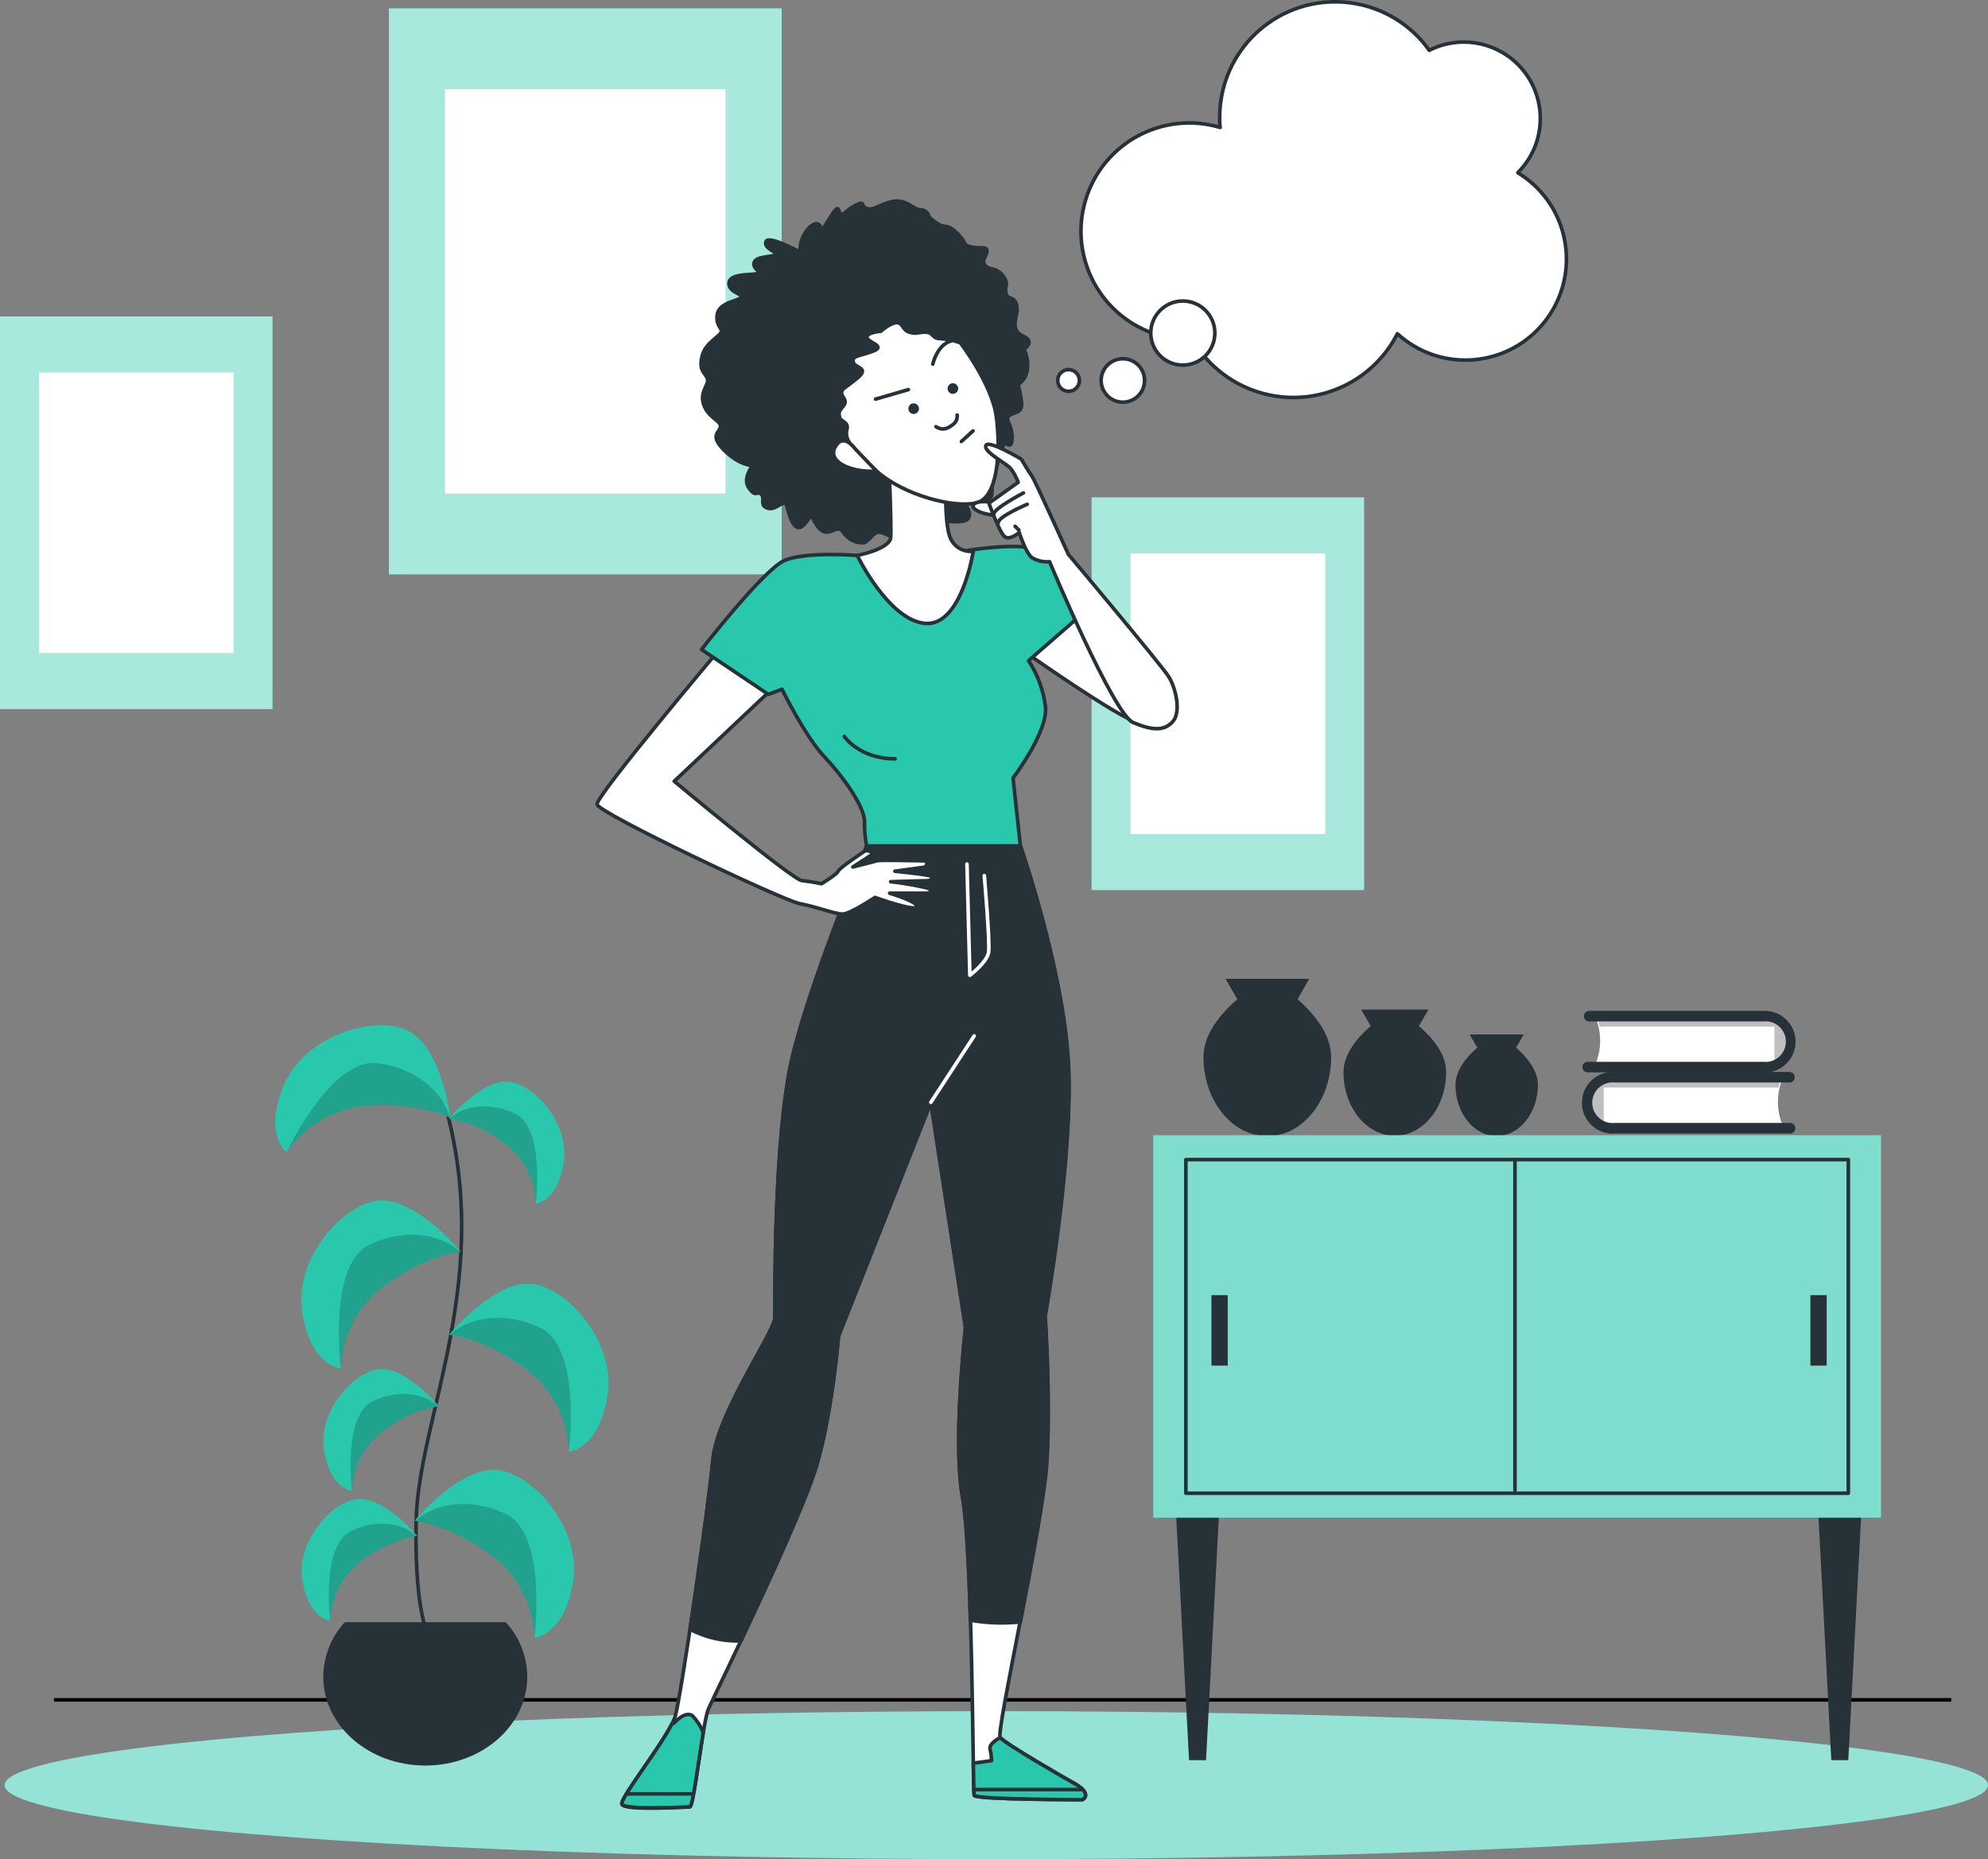 <?xml version="1.0" encoding="iso-8859-1"?>
<!-- Generator: Adobe Illustrator 16.0.0, SVG Export Plug-In . SVG Version: 6.00 Build 0)  -->
<!DOCTYPE svg PUBLIC "-//W3C//DTD SVG 1.1//EN" "http://www.w3.org/Graphics/SVG/1.1/DTD/svg11.dtd">
<svg version="1.1" id="Layer_1" xmlns="http://www.w3.org/2000/svg" xmlns:xlink="http://www.w3.org/1999/xlink" x="0px" y="0px"
	 width="550.72px" height="515.073px" viewBox="139.728 151.807 550.72 515.073"
	 style="enable-background:new 139.728 151.807 550.72 515.073;" xml:space="preserve">
<rect x="139.728" y="151.807" width="550.72" height="515.073" fill="#808080" stroke="none"/>
<g>
	<g id="Floor--inject-3">
		<ellipse style="fill:#29C7AC;" cx="415.728" cy="646.384" rx="274.721" ry="20.496"/>
		<ellipse style="opacity:0.5;fill:#FFFFFF;enable-background:new    ;" cx="415.728" cy="646.384" rx="274.721" ry="20.496"/>
		<line style="fill:none;stroke:#000000;stroke-miterlimit:10;" x1="680.256" y1="622.752" x2="154.672" y2="622.752"/>
	</g>
	<g id="Table--inject-3">
		<path style="fill:#FFFFFF;" d="M581.568,433.28c1.915,4.375,1.915,9.353,0,13.728h48.479c0,0,5.984-1.472,5.984-6.864
			c-0.79-3.029-2.95-5.516-5.84-6.72L581.568,433.28z"/>
		<path style="opacity:0.25;enable-background:new    ;" d="M632.352,434.448c-2.003-0.908-4.212-1.268-6.399-1.04h-4.592h-11.937
			h-23.2c-1.43,0.161-2.873,0.161-4.304,0c0.412,0.902,0.729,1.847,0.944,2.815h48.416v10.465c2.729-0.991,4.612-3.503,4.8-6.4
			c0.073-2.279-1.172-4.396-3.2-5.44L632.352,434.448z"/>
		<path style="fill:#263238;" d="M628.224,448.896H579.52c-0.804,0-1.455-0.652-1.455-1.456c0-0.805,0.651-1.456,1.455-1.456h48.704
			c3.093,0.331,5.869-1.908,6.2-5.001s-1.908-5.868-5.001-6.199c-0.398-0.043-0.8-0.043-1.199,0h-48.271
			c-0.805,0-1.456-0.652-1.456-1.456c0-0.805,0.651-1.456,1.456-1.456h48.271c4.715-0.204,8.702,3.452,8.906,8.167
			c0.203,4.714-3.453,8.701-8.167,8.905c-0.246,0.011-0.493,0.011-0.739,0V448.896z"/>
		<path style="fill:#FFFFFF;" d="M633.696,450.208c-1.913,4.376-1.913,9.352,0,13.728h-48.48c0,0-5.983-1.455-5.983-6.863
			c0.787-3.027,2.949-5.51,5.84-6.704L633.696,450.208z"/>
		<path style="opacity:0.25;enable-background:new    ;" d="M582.896,451.376c2.029-0.914,4.267-1.268,6.479-1.024h4.576h11.936
			l23.216-0.08c1.43,0.169,2.875,0.169,4.305,0c-0.423,0.901-0.745,1.846-0.96,2.816H584v10.48c-2.731-0.988-4.616-3.502-4.8-6.4
			c-0.067-2.273,1.178-4.384,3.2-5.424L582.896,451.376z"/>
		<path style="fill:#263238;" d="M587.04,465.84h48.704c0.809-0.085,1.396-0.809,1.311-1.617c-0.072-0.691-0.619-1.238-1.311-1.311
			H587.04c-3.093,0.331-5.868-1.908-6.199-5.001s1.907-5.868,5-6.199c0.398-0.043,0.801-0.043,1.199,0h48.256
			c0.809,0.085,1.533-0.502,1.617-1.311c0.085-0.809-0.502-1.532-1.311-1.617c-0.102-0.011-0.204-0.011-0.307,0H587.04
			c-4.719-0.289-8.778,3.302-9.067,8.021s3.302,8.778,8.021,9.067c0.349,0.021,0.698,0.021,1.047,0V465.84z"/>
		<path style="fill:#263238;" d="M499.2,428.64l3.2-5.664h-23.185l3.28,5.664c-4.592,4-9.376,9.601-9.376,16
			c0,12.112,7.92,21.937,17.68,21.937s17.681-9.824,17.681-21.937C508.48,438.304,503.696,432.64,499.2,428.64z"/>
		<path style="fill:#263238;" d="M532.8,436.064l2.641-4.561H516.8l2.641,4.561c-3.696,3.199-7.536,7.76-7.536,12.8
			c0,9.744,6.399,17.6,14.224,17.6s14.208-7.904,14.208-17.6C540.384,443.824,536.544,439.28,532.8,436.064z"/>
		<path style="fill:#263238;" d="M559.712,442.064l2.112-3.664h-14.96l2.111,3.664c-2.976,2.575-6.048,6.239-6.048,10.304
			c0,7.824,5.104,14.176,11.408,14.176s11.424-6.4,11.424-14.176C565.76,448.304,562.672,444.64,559.712,442.064z"/>
		<polygon style="fill:#263238;" points="473.824,639.472 469.12,639.472 465.072,562.672 477.872,562.672 		"/>
		<polygon style="fill:#263238;" points="651.744,639.472 647.04,639.472 642.992,562.672 655.792,562.672 		"/>
		<rect x="459.2" y="466.32" style="fill:#29C7AC;" width="201.6" height="105.952"/>
		<rect x="459.2" y="466.32" style="opacity:0.4;fill:#FFFFFF;enable-background:new    ;" width="201.6" height="105.952"/>
		
			<rect x="468.24" y="473.072" style="fill:none;stroke:#263238;stroke-linecap:round;stroke-linejoin:round;" width="183.52" height="92.432"/>
		
			<line style="fill:none;stroke:#263238;stroke-linecap:round;stroke-linejoin:round;" x1="559.408" y1="473.072" x2="559.408" y2="564.672"/>
		<rect x="475.328" y="510.624" style="fill:#263238;" width="4.512" height="19.521"/>
		<rect x="641.248" y="510.624" style="fill:#263238;" width="4.512" height="19.521"/>
	</g>
	<g id="Plant--inject-3">
		<path style="fill:none;stroke:#263238;stroke-linecap:round;stroke-linejoin:round;" d="M259.504,606.8
			c0,0-5.056-4.496-4.496-33.6c0.56-29.104,22.4-67.856,7.296-117.776"/>
		<path style="fill:#29C7AC;" d="M264.544,461.536c0,0-2.24-17.952-10.656-23.552c-8.416-5.601-29.168,0-35.328,14.016
			s0.56,19.072,0.56,19.072c5.016-7.331,13.029-12.056,21.872-12.896C255.568,457.04,264.544,461.536,264.544,461.536z"/>
		<path style="opacity:0.19;enable-background:new    ;" d="M240.992,458.176c13.6-1.056,22.32,2.784,23.424,3.296
			c-2.144-7.264-9.36-13.68-20.064-15.088c-12.896-1.68-25.232,24.688-25.232,24.688
			C224.136,463.741,232.149,459.017,240.992,458.176z"/>
		<path style="fill:#29C7AC;" d="M267.344,498.544c0,0-11.52-13.936-21.632-14.144c-10.112-0.208-24.608,15.647-22.288,30.8
			c2.32,15.151,10.72,15.775,10.72,15.775c0.298-8.875,4.518-17.162,11.52-22.624C257.376,499.584,267.344,498.544,267.344,498.544z
			"/>
		<path style="opacity:0.19;enable-background:new    ;" d="M245.664,508.352c10.928-8.176,20.336-9.6,21.552-9.792
			c-5.728-4.976-15.248-6.512-25.04-1.951c-11.776,5.52-8,34.367-8,34.367C234.466,522.105,238.673,513.82,245.664,508.352z"/>
		<path style="fill:#29C7AC;" d="M264.128,521.6c0,0,11.52-13.936,21.632-14.159c10.112-0.225,24.608,15.663,22.288,30.8
			c-2.32,15.136-10.72,15.792-10.72,15.792c-0.296-8.877-4.516-17.164-11.52-22.624C274.096,522.576,264.128,521.6,264.128,521.6z"
			/>
		<path style="opacity:0.19;enable-background:new    ;" d="M285.808,531.36c-10.928-8.192-20.336-9.601-21.552-9.792
			c5.728-4.977,15.248-6.528,25.024-1.952c11.792,5.504,8,34.368,8,34.368C296.996,545.115,292.794,536.83,285.808,531.36z"/>
		<path style="fill:#29C7AC;" d="M254.592,573.136c0,0,11.52-13.936,21.632-14.144c10.112-0.208,24.608,15.664,22.288,30.8
			c-2.32,15.136-10.72,15.792-10.72,15.792c-0.295-8.881-4.515-17.173-11.52-22.64C264.576,574.176,254.592,573.136,254.592,573.136
			z"/>
		<path style="opacity:0.19;enable-background:new    ;" d="M276.272,582.944c-10.928-8.177-20.336-9.601-21.552-9.776
			c5.728-4.992,15.248-6.528,25.04-1.968c11.776,5.52,8,34.384,8,34.384C287.472,596.709,283.265,588.417,276.272,582.944z"/>
		<path style="fill:#29C7AC;" d="M261.296,541.376c0,0-8.352-10.096-15.664-10.256s-17.84,11.28-16.144,22.32
			c1.696,11.04,7.76,11.424,7.76,11.424c0.215-6.431,3.275-12.433,8.352-16.384C250.155,544.836,255.552,542.394,261.296,541.376z"
			/>
		<path style="opacity:0.19;enable-background:new    ;" d="M245.6,548.48c4.546-3.6,9.9-6.037,15.6-7.104
			c-4.144-3.6-11.04-4.72-18.128-1.408c-8.544,4.032-5.824,24.832-5.824,24.832C237.482,558.393,240.54,552.417,245.6,548.48z"/>
		<path style="fill:#29C7AC;" d="M264.08,461.728c0,0,8.352-10.096,15.68-10.256c7.328-0.16,17.824,11.345,16.144,22.32
			c-1.68,10.976-7.776,11.44-7.776,11.44c-0.208-6.445-3.268-12.466-8.352-16.433C275.214,465.173,269.819,462.742,264.08,461.728z"
			/>
		<path style="opacity:0.19;enable-background:new    ;" d="M279.776,468.8c-4.541-3.605-9.897-6.039-15.6-7.088
			c4.144-3.616,11.04-4.72,18.128-1.424c8.544,4,5.84,24.912,5.84,24.912C287.917,478.765,284.853,472.761,279.776,468.8z"/>
		<path style="fill:#29C7AC;" d="M255.296,577.344c0,0-8.352-10.096-15.68-10.24c-7.328-0.144-17.824,11.345-16.144,22.305
			c1.68,10.96,7.76,11.439,7.76,11.439c0.215-6.43,3.275-12.432,8.352-16.384C244.146,580.818,249.547,578.371,255.296,577.344z"/>
		<path style="opacity:0.19;enable-background:new    ;" d="M239.584,584.464c4.548-3.605,9.909-6.044,15.616-7.104
			c-4.144-3.601-11.056-4.801-18.144-1.408c-8.528,3.983-5.824,24.896-5.824,24.896
			C231.447,594.418,234.507,588.416,239.584,584.464z"/>
		<path style="fill:#263238;stroke:#263238;stroke-linecap:round;stroke-linejoin:round;" d="M235.456,601.744
			c-3.615,4.005-5.636,9.196-5.68,14.592c0,13.313,12.432,24.112,27.76,24.112s27.76-10.8,27.76-24.112
			c-0.044-5.396-2.065-10.587-5.68-14.592H235.456z"/>
	</g>
	<g id="Pictures--inject-3">
		<rect x="247.472" y="154.128" style="fill:#29C7AC;" width="108.8" height="156.8"/>
		<rect x="247.472" y="154.128" style="opacity:0.59;fill:#FFFFFF;enable-background:new    ;" width="108.8" height="156.8"/>
		<rect x="263.008" y="176.528" style="fill:#FFFFFF;" width="77.712" height="112"/>
		<rect x="139.728" y="239.472" style="fill:#29C7AC;" width="75.488" height="108.8"/>
		<rect x="139.728" y="239.472" style="opacity:0.59;fill:#FFFFFF;enable-background:new    ;" width="75.488" height="108.8"/>
		<rect x="150.512" y="255.008" style="fill:#FFFFFF;" width="53.92" height="77.712"/>
		<rect x="442.128" y="289.6" style="fill:#29C7AC;" width="75.488" height="108.8"/>
		<rect x="442.128" y="289.6" style="opacity:0.59;fill:#FFFFFF;enable-background:new    ;" width="75.488" height="108.8"/>
		<rect x="452.912" y="305.136" style="fill:#FFFFFF;" width="53.92" height="77.712"/>
	</g>
	<g id="Character--inject-3">
		<path style="fill:#FFFFFF;stroke:#263238;stroke-linecap:round;stroke-linejoin:round;" d="M560.224,199.616
			c8.272-8.274,8.271-21.688-0.004-29.959c-6.479-6.476-16.386-8.055-24.556-3.913c-10.253-14.395-30.234-17.752-44.629-7.499
			c-8.419,5.997-13.423,15.69-13.436,26.027c0,0.96,0,1.904,0.145,2.848c-15.879-4.729-32.586,4.31-37.314,20.189
			c-4.729,15.879,4.31,32.586,20.188,37.315c2.785,0.83,5.676,1.25,8.582,1.248h0.864c9,15.435,28.81,20.65,44.244,11.65
			c5.358-3.125,9.705-7.724,12.523-13.25c11.423,10.41,29.123,9.589,39.533-1.834c10.41-11.423,9.589-29.123-1.835-39.533
			c-1.328-1.21-2.771-2.291-4.307-3.225V199.616z"/>
		<circle style="fill:#FFFFFF;stroke:#263238;stroke-linecap:round;stroke-linejoin:round;" cx="450.784" cy="257.216" r="6.016"/>
		<path style="fill:#FFFFFF;stroke:#263238;stroke-linecap:round;stroke-linejoin:round;" d="M476.272,244.08
			c0,4.904-3.977,8.88-8.881,8.88c-4.903,0-8.88-3.976-8.88-8.88s3.977-8.88,8.881-8.88l0,0
			C472.297,235.2,476.272,239.176,476.272,244.08z"/>
		<path style="fill:#FFFFFF;stroke:#263238;stroke-linecap:round;stroke-linejoin:round;" d="M438.752,257.216
			c0,1.662-1.347,3.008-3.008,3.008s-3.008-1.347-3.008-3.008c0-1.661,1.347-3.008,3.008-3.008S438.752,255.555,438.752,257.216
			L438.752,257.216z"/>
		<path style="fill:#FFFFFF;stroke:#263238;stroke-linecap:round;stroke-linejoin:round;" d="M379.808,386.176
			c0,0-15.407,36.624-20.607,58.624s-4.8,68-4.8,72s-16,26.4-17.2,39.601c-1.2,13.199-8.8,65.199-10.4,70.8
			c-1.6,5.6-15.2,22.399-14.8,24.399s17.6,0.801,18.8,0.801s3.601-23.601,5.2-27.2c1.6-3.601,25.6-52.4,30-67.601
			c4.4-15.199,6-35.6,6-35.6l25.6-64.8L407.2,519.6c0,0-3.601,31.601-0.8,47.2c2.8,15.601,2.8,81.2,3.199,82.4
			c0.4,1.2,30,1.2,30,1.2s3.2-1.601-2.8-4.801c-1.504-0.8-18.8-10.8-20-12.399c-1.2-1.601,11.601-58.4,12.8-75.601
			C430.8,540.4,429.2,516.4,429.2,516.4s8-44.801,6.399-70.801c-1.6-26-13.199-59.424-13.199-59.424H379.808z"/>
		<path style="fill:#263238;stroke:#263238;stroke-linecap:round;stroke-linejoin:round;" d="M422.4,601.152
			c3.199-16.528,6.688-34.977,7.279-43.553c1.2-17.199-0.399-41.199-0.399-41.199s8-44.801,6.399-70.801
			c-1.6-26-13.279-59.424-13.279-59.424H379.84c0,0-15.439,36.624-20.64,58.624s-4.8,68-4.8,72s-16,26.4-17.2,39.601
			c-0.72,7.855-3.696,29.424-6.32,46.8c4.338,2.282,9.198,3.386,14.096,3.2c7.809-16.528,18.272-39.248,21.024-48.769
			c4.4-15.2,6-35.6,6-35.6l25.6-64.8l9.601,62.399c0,0-3.601,31.601-0.8,47.2c1.088,6.016,1.743,19.504,2.176,33.855
			C413.141,601.48,417.793,601.637,422.4,601.152z"/>
		
			<line style="fill:none;stroke:#FFFFFF;stroke-linecap:round;stroke-linejoin:round;" x1="397.6" y1="457.2" x2="409.6" y2="438.8"/>
		<path style="fill:none;stroke:#FFFFFF;stroke-linecap:round;stroke-linejoin:round;" d="M407.6,391.2L408.4,422
			c0,0,4.8-3.6,5.199-6.4c0.4-2.8-1.199-21.2-1.199-21.2"/>
		<path style="fill:#29C7AC;stroke:#263238;stroke-linecap:round;stroke-linejoin:round;" d="M330.8,652.4
			c0.864,0,2.368-12.416,3.744-20.608c-0.689-1.699-1.688-3.256-2.944-4.592c-2-1.601-5.199,2-5.199,2l-0.561,0.24
			c-3.488,6.911-14.191,20.384-13.84,22.159C312.352,653.376,329.6,652.4,330.8,652.4z"/>
		
			<line style="fill:none;stroke:#263238;stroke-linecap:round;stroke-linejoin:round;" x1="313.6" y1="648.8" x2="331.2" y2="648.8"/>
		<path style="fill:#29C7AC;stroke:#263238;stroke-linecap:round;stroke-linejoin:round;" d="M436.8,645.6
			c-1.504-0.8-18.8-10.8-20-12.399c0,0-3.2,1.6-2.8,3.2c0.248,1.049,0.382,2.122,0.4,3.199l-5.04,0.688
			c0.08,5.264,0.159,8.656,0.239,8.912c0.4,1.2,30,1.2,30,1.2S442.8,648.8,436.8,645.6z"/>
		
			<line style="fill:none;stroke:#263238;stroke-linecap:round;stroke-linejoin:round;" x1="409.6" y1="647.6" x2="439.2" y2="647.6"/>
		<path style="fill:#FFFFFF;stroke:#263238;stroke-linecap:round;stroke-linejoin:round;" d="M339.28,331.456
			c0,0-34.464,40.832-34.16,43.2c0.304,2.368,51.52,26.64,56.16,27.504c4.64,0.864,9.84,2.896,11.872,2.896
			c2.031,0,8.976-4.624,8.976-4.624s11.2,4.049,11.584,2.608s-7.536-3.776-7.536-3.776h10.433c0,0,2.592-0.575,0-1.439
			c-3.343-0.791-6.73-1.373-10.145-1.744l10.433-0.288c0,0,2.896-0.864,0-1.44c-2.896-0.576-9.265-1.168-9.265-1.168l8.384-1.152
			c0,0,1.456-1.744-0.575-1.744c-2.032,0-11.872-0.288-12.801,0C381.712,390.576,376,392,376,392l5.792-3.76
			c0,0-1.744-1.168-2.608-0.576c-0.863,0.592-6.943,4.624-7.248,5.488c-0.304,0.864-4.624,3.488-4.624,3.488
			s-2.896-0.592-5.504-0.88c-2.607-0.288-35.312-27.504-35.312-27.504l30.688-28.944L339.28,331.456z"/>
		<path style="fill:#FFFFFF;stroke:#263238;stroke-linecap:round;stroke-linejoin:round;" d="M422.656,331.744
			c0,0,27.504,19.408,32.432,20.272c4.928,0.864,7.809-8.688,3.2-14.768s-22.88-16.496-22.88-16.496L422.656,331.744z"/>
		<path style="fill:#29C7AC;stroke:#263238;stroke-linecap:round;stroke-linejoin:round;" d="M377.2,305.696
			c0,0-14.48-1.168-20.256,1.44c-5.776,2.608-22.88,24.608-22.88,24.608l18.527,12.448l3.76-1.44c0,0,6.4,13.024,11.584,18.528
			c5.185,5.504,11.297,13.888,11.297,18.24c-0.053,2.233,0.141,4.465,0.575,6.656H422.4l-2.032-18.816c0,0,9.6-12.672,8.992-19.616
			c-0.551-4.607-2.155-9.025-4.688-12.912l14.512-12.64c0,0-4.911-15.632-10.991-17.952c-6.08-2.32-19.984,0-19.984,0
			S387.92,308.88,377.2,305.696z"/>
		<path style="fill:none;stroke:#263238;stroke-linecap:round;stroke-linejoin:round;" d="M373.616,355.84
			c0,0,4.144,6.192,14.063,6.192"/>
		<path style="fill:#263238;stroke:#263238;stroke-linecap:round;stroke-linejoin:round;" d="M361.504,221.744
			c0,0-8.912-4.96-9.6-2.976c-0.688,1.984,3.632,2.976,2.64,3.632c-0.992,0.656-5.616,0.32-5.952,2.304
			c-0.336,1.984,2.977,2.64,0.672,2.976c-2.304,0.336-7.6,0-7.6,2.64c0,2.64,4.288,2.96,3.312,3.952
			c-0.976,0.992-6.271,1.328-6.607,4.944c-0.336,3.616,2.319,3.632,0.656,5.28c-1.664,1.648-4.288,2.976-4.944,6.608
			s0.992,3.952,1.6,5.6c0.608,1.648-2.304,3.632-0.991,7.264c1.312,3.632,4.624,4.288,4.624,5.937c0,1.647-3.297,2.32,0.991,6.608
			c4.288,4.288,7.92,4.288,7.92,4.288s-2.976,3.632-0.991,6.272c1.983,2.64,1.983,0.656,3.296,1.6
			c1.312,0.944-0.656,3.296,1.983,3.952c2.641,0.656,4.624-3.296,5.28-0.336s1.984,6.272,3.632,5.616
			c1.648-0.656,2.96-3.952,3.296-2.976c0.336,0.976,1.984,4.304,3.952,4.304s3.313-1.984,4.624,0
			c1.231,1.894,3.357,3.015,5.616,2.96c1.6-0.336,2.64-2.96,4.288-2.96c1.647,0,4.607,2.304,5.6,1.6s2.32-2.976,4.288-1.6
			s5.952,2.624,6.928,1.312c0.977-1.312-0.319-4.288,1.984-4.288s5.936,0.656,6.272-1.6c0.336-2.256-3.297-4.624,0.655-4.624
			s5.616,0.992,5.616-2.304v-6.272c0,0,1.313,0.656,1.6-1.6c0.42-1.949,1.087-3.836,1.984-5.616c0,0,1.968,2.64,1.968-1.313
			c0-3.952-2.64-5.28-0.319-6.271c2.319-0.992,2.96-0.992,2.96-2.976c-0.138-1.791-0.47-3.562-0.992-5.28
			c1.628-1.124,2.612-2.966,2.64-4.944c0.087-1.705-0.254-3.404-0.992-4.944c0,0,3.313-1.984-0.319-3.632
			c-3.633-1.648-1.601-5.28-1.601-7.264c0-1.984-0.655-2.96-1.983-3.296c-1.328-0.336-1.313-2.304-0.992-3.632
			s-1.6-3.952-3.632-4.288s-2.641-1.312-2.641-2.304c0-0.992,2.32-3.632-0.319-3.632c-2.641,0-4.624-0.336-4.96-1.312
			s-3.296-4.624-5.28-4.624s-4.608-2.64-4.608-2.64c-0.192-1.135-1.169-1.97-2.319-1.984c-1.969,0-3.952-2.96-7.584-2.304
			c-3.633,0.656-5.28,2.64-7.265,1.984c-1.983-0.656-0.319-2.32-2.96-0.992c-2.64,1.328-3.216,2.608-4.128,2.608
			s-0.336-3.312-2.319-0.336c-1.984,2.976-3.297,5.28-3.297,5.28s0.336-2.64-1.6-2.304S360.832,218.432,361.504,221.744z"/>
		<path style="fill:#FFFFFF;stroke:#263238;stroke-linecap:round;stroke-linejoin:round;" d="M385.888,278.48
			c0,0,0.864,19.104,0.576,22.288s-9.264,4.928-9.264,4.928s8.688,17.952,18.815,18.816c10.128,0.864,13.328-19.984,13.328-19.984
			c-2.733,0.317-5.346-1.218-6.399-3.76c-1.744-4.336-1.168-17.6-1.168-17.6L385.888,278.48z"/>
		<path style="fill:#FFFFFF;stroke:#263238;stroke-linecap:round;stroke-linejoin:round;" d="M383.728,243.584
			c0,0-4.111,0.288-3.808,1.76c0.304,1.472,5.584,2.353,1.472,3.824c-4.111,1.472-5.584,1.168-5.296,2.928
			c0.288,1.76,4.704,1.472,1.185,4.416c-3.521,2.944-4.416,2.928-4.416,4.112s1.76,2.048,0.592,3.52s-1.472,1.76-1.168,3.2
			c0.304,1.44,2.64,1.168,2.048,3.521c-0.592,2.352,0.592,4.704,8.224,11.456c7.633,6.752,21.44,10.271,27.601,8.816
			c6.16-1.456,6.752-14.688,5.584-23.792c-1.168-9.104-9.984-20.56-9.984-20.56c-1.798-0.647-3.678-1.04-5.584-1.168
			c-2.352,0-1.76-1.776-4.111-1.776c-2.353,0-2.353,0.592-4.4,0c-2.048-0.592-1.76-2.64-3.521-2.64
			C386.384,241.2,383.728,243.584,383.728,243.584z"/>
		<path style="fill:none;stroke:#263238;stroke-linecap:round;stroke-linejoin:round;" d="M404.88,266.784
			c0.115,1.026-0.331,2.035-1.168,2.64c-1.472,1.184-2.944,1.76-4.704,0.592"/>
		
			<line style="fill:none;stroke:#263238;stroke-linecap:round;stroke-linejoin:round;" x1="406.048" y1="274.128" x2="409.28" y2="271.184"/>
		
			<line style="fill:none;stroke:#263238;stroke-linecap:round;stroke-linejoin:round;" x1="382.272" y1="262.384" x2="391.376" y2="259.744"/>
		<path style="fill:none;stroke:#263238;stroke-linecap:round;stroke-linejoin:round;" d="M398.128,252.688
			c0,0,1.168-5.28,4.992-6.4"/>
		<path style="fill:#263238;" d="M394.304,265.024c0,0.813-0.659,1.472-1.472,1.472s-1.472-0.659-1.472-1.472
			s0.659-1.472,1.472-1.472l0,0C393.645,263.552,394.304,264.211,394.304,265.024z"/>
		<path style="fill:#263238;" d="M405.168,259.44c0.009,0.813-0.643,1.479-1.456,1.488c-0.813,0.009-1.479-0.643-1.487-1.456
			c-0.009-0.813,0.643-1.479,1.455-1.488c0.011,0,0.021,0,0.032,0C404.513,257.993,405.159,258.64,405.168,259.44z"/>
		<path style="fill:#FFFFFF;stroke:#263238;stroke-linecap:round;stroke-linejoin:round;" d="M376.624,276.16
			c0,0-3.2-4.64-5.504-0.576s4.063,7.168,11.439,6.768L376.624,276.16z"/>
		<path style="fill:#FFFFFF;stroke:#263238;stroke-linecap:round;stroke-linejoin:round;" d="M416.08,291.104
			c0,0-5.888-1.056-6.72,0.624s5.248,3.376,8.624,2.736C421.36,293.824,416.08,291.104,416.08,291.104z"/>
		<path style="fill:#FFFFFF;stroke:#263238;stroke-linecap:round;stroke-linejoin:round;" d="M430.48,307.424
			c-1.725,0.16-3.454-0.245-4.929-1.152c-1.744-1.456-3.472-6.944-3.472-6.944s-2.608,2.304-4.048,1.152
			c-1.44-1.152-4.353-9.264-4.353-9.264l8.112-5.792c-0.506-1.338-1.189-2.603-2.032-3.76c-1.151-1.456-7.536-4.592-6.943-6.4
			c0.592-1.808,9.84,3.76,9.84,3.76s2.031,3.472,2.896,4.624s10.128,21.728,10.128,21.728s25.776,30.688,27.792,33.872
			c2.017,3.184,3.488,9.84,1.168,12.448c-2.319,2.608-5.504,2.608-11.008,0.288C448.128,349.664,430.48,307.424,430.48,307.424z"/>
		<path style="fill:none;stroke:#263238;stroke-linecap:round;stroke-linejoin:round;" d="M423.248,288.368
			c0,0-8.416,4.416-8.208,5.888"/>
		<path style="fill:none;stroke:#263238;stroke-linecap:round;stroke-linejoin:round;" d="M424.288,291.52c0,0-8,3.36-8,5.056"/>
		
			<line style="fill:none;stroke:#263238;stroke-linecap:round;stroke-linejoin:round;" x1="421.984" y1="298.672" x2="420.928" y2="297.616"/>
	</g>
</g>
</svg>

